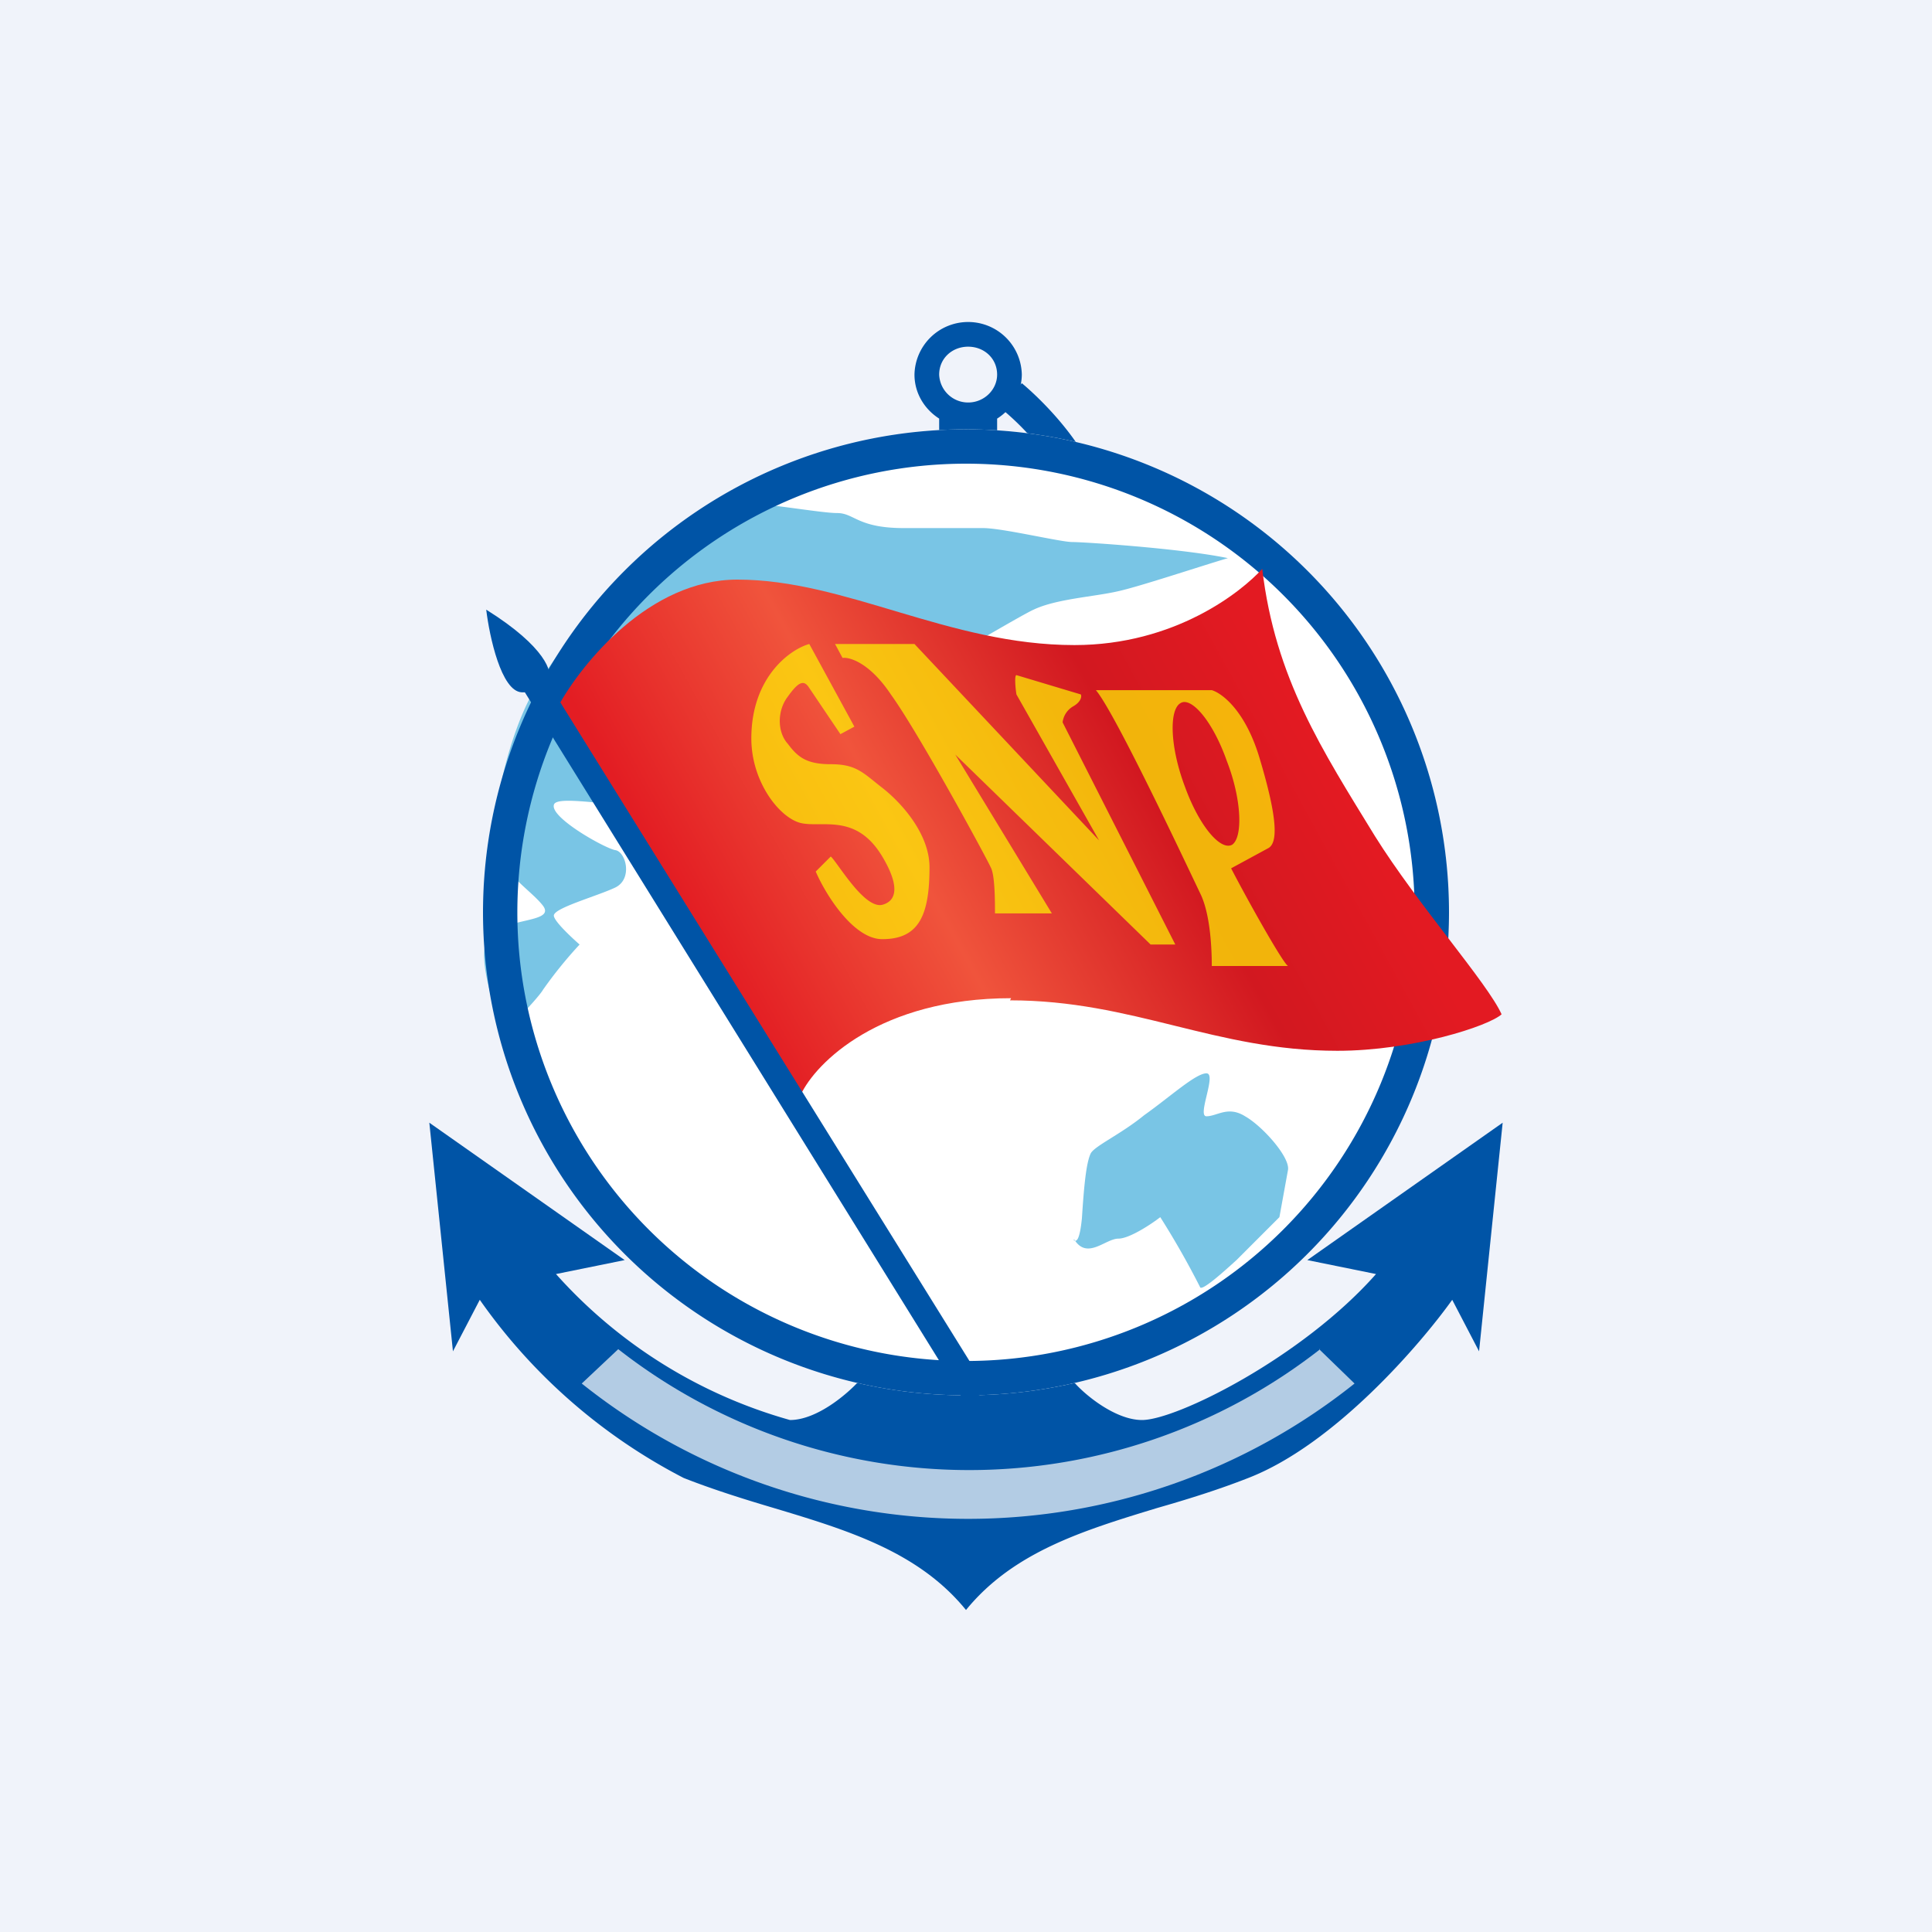 <!-- by TradingView --><svg width="18" height="18" viewBox="0 0 18 18" xmlns="http://www.w3.org/2000/svg"><path fill="#F0F3FA" d="M0 0h18v18H0z"/><path d="M9.86 4.42a2.4 2.4 0 0 0-.54-.62l.2-.23c.12.1.41.37.6.7l-.26.15ZM9 15c-.44-.54-1.09-.74-1.79-.95-.27-.08-.56-.17-.84-.28a5.27 5.27 0 0 1-1.9-1.66l-.25.48L4 10.46l1.82 1.28-.64.13a4.58 4.58 0 0 0 2.18 1.36c.25 0 .53-.24.64-.36l1 .12 1-.12c.1.12.39.36.64.36.32 0 1.49-.58 2.18-1.36l-.64-.13L14 10.46l-.22 2.13-.25-.48c-.3.42-1.1 1.35-1.9 1.66-.28.11-.57.2-.85.28-.69.21-1.34.41-1.78.95Z" fill="#0054A6"/><path d="M9.29 3.9a.49.49 0 0 0 .23-.41.5.5 0 0 0-.5-.49.5.5 0 0 0-.5.49c0 .17.09.32.23.41v.46h.54V3.9Zm0-.41c0 .14-.12.26-.27.26a.27.27 0 0 1-.27-.26c0-.15.12-.26.27-.26.15 0 .27.11.27.26Z" fill="#0054A6"/><path d="M12.3 12.57a5.31 5.31 0 0 1-6.54 0l-.34.32a5.77 5.77 0 0 0 7.2 0l-.33-.32Z" fill="#fff" fill-opacity=".7"/><circle cx="9" cy="8.5" fill="#fff" r="4.5"/><path d="M10 11.55c.03.03.06 0 .08-.2.02-.31.04-.51.08-.6.03-.07.28-.18.5-.36.24-.17.48-.39.58-.39.1 0-.09.4 0 .4.1 0 .2-.1.36 0 .16.09.42.38.4.5l-.08.44-.4.4c-.11.1-.33.3-.34.25a7.88 7.88 0 0 0-.37-.65c-.09.07-.29.2-.39.2-.12 0-.29.2-.41.01ZM10.41 5.51c.19-.04.76-.23 1.03-.31-.43-.09-1.34-.15-1.45-.15-.11 0-.65-.13-.83-.13h-.74c-.43 0-.46-.14-.62-.14-.16 0-.69-.1-.98-.1a4.85 4.85 0 0 0-1.86 1.78c-.2.36-.35.97-.35 1.31 0 .34.32.5.45.67.13.18-.48.09-.54.36-.05.21.1.64.17.83.1-.1.33-.34.37-.41a4 4 0 0 1 .34-.42c-.08-.07-.24-.22-.24-.27 0-.07.4-.18.57-.26.17-.08.1-.34 0-.35-.1-.02-.6-.3-.57-.42.02-.11.68.05 1.08 0 .4-.04 3.18-1.73 3.39-1.82.21-.1.56-.12.78-.17Z" fill="#79C5E5"/><path fill-rule="evenodd" d="M9 13a4.5 4.5 0 1 0 0-9 4.5 4.5 0 0 0 0 9Zm0-.32a4.18 4.18 0 1 0 0-8.36 4.18 4.18 0 0 0 0 8.36Z" fill="#0054A6"/><path d="M9.42 9.3c-1.22 0-1.82.6-1.96.9L5.2 6.58c.22-.4.85-1.18 1.67-1.18 1.01 0 1.97.61 3.14.61.94 0 1.56-.5 1.75-.71.12 1.02.56 1.69 1.05 2.49.4.64 1.05 1.37 1.18 1.66-.12.11-.83.34-1.53.34-1.14 0-1.9-.47-3.05-.47Z" fill="url(#a)"/><path d="M9.8 8.51h-.53c0-.11 0-.36-.04-.43-.04-.09-.67-1.25-.93-1.61-.2-.3-.39-.35-.45-.34L7.78 6h.74l1.72 1.83-.77-1.36c-.01-.06-.02-.18 0-.18l.6.18c.01.02 0 .07-.07.11a.2.2 0 0 0-.1.15l1.05 2.07h-.23L8.9 7.03l.9 1.48ZM7.54 6l.42.77-.13.07-.29-.43c-.05-.08-.1-.06-.2.08-.1.13-.1.33 0 .44.09.12.17.19.4.19.24 0 .3.08.48.22s.44.43.44.74c0 .45-.1.67-.44.67-.27 0-.53-.42-.62-.63l.14-.14c.06.05.31.49.48.45.15-.04.15-.2 0-.45-.24-.4-.55-.27-.75-.31-.2-.04-.47-.38-.47-.79 0-.57.36-.83.54-.88ZM10.2 6.43h1.09c.1.03.32.2.45.65.17.57.16.77.08.82l-.35.19c.15.29.48.88.53.91h-.71c0-.14-.01-.46-.1-.66-.12-.25-.8-1.7-.98-1.91Zm1.28 1.44c.1-.07.09-.42-.05-.78-.13-.37-.33-.6-.43-.54-.11.06-.1.41.04.78.13.36.33.6.44.54Z" fill="#FFF702" fill-opacity=".7"/><path d="M5.11 6.33c.04-.06-.02-.3-.58-.65.03.25.14.76.33.77h.03L9 13.08l.2-.13-4.1-6.6v-.02Z" fill="#0054A6"/><defs><linearGradient id="a" x1="12.42" y1="7.19" x2="7.25" y2="10.03" gradientUnits="userSpaceOnUse"><stop stop-color="#E31A22"/><stop offset=".27" stop-color="#D21820"/><stop offset=".65" stop-color="#F0543C"/><stop offset="1" stop-color="#E31D23"/></linearGradient></defs></svg>